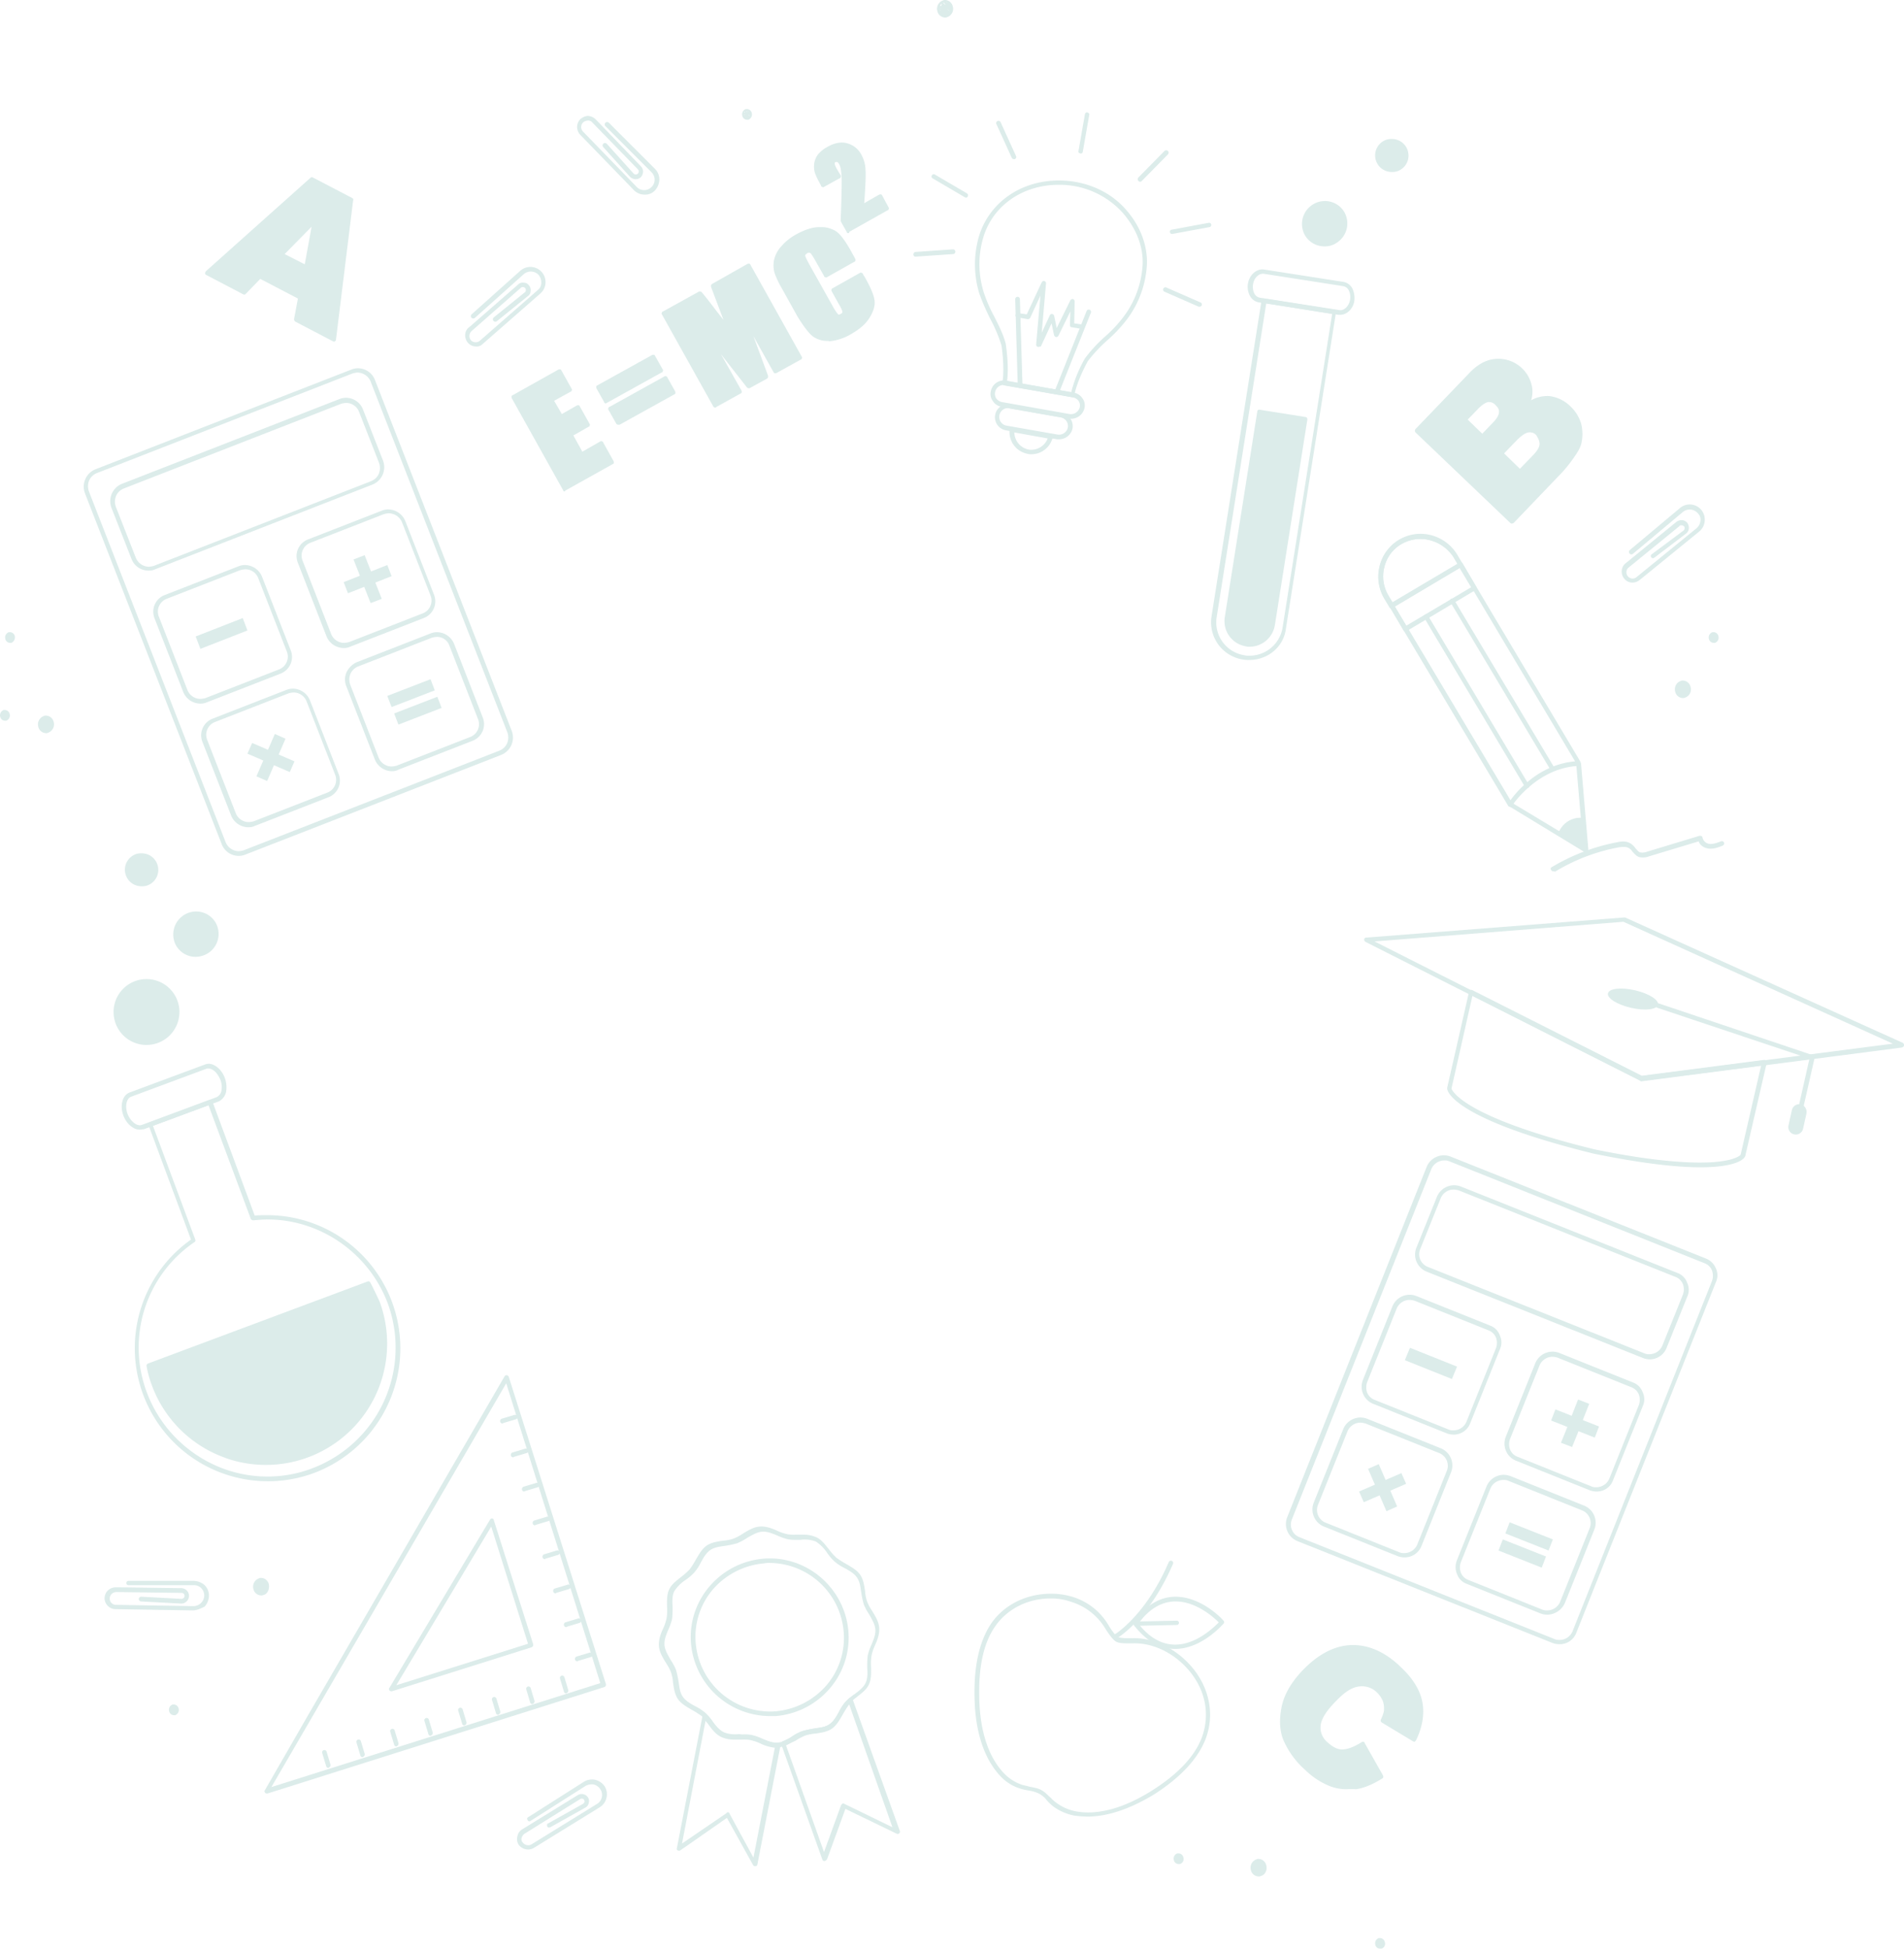 <svg xmlns="http://www.w3.org/2000/svg" viewBox="0 0 958.48 980.976"><defs><style>.a{opacity:0.52;}.b{fill:#bbdad7;}</style></defs><g class="a" transform="translate(-152.448 -16.2)"><g transform="translate(409.948 87.961)"><g transform="translate(0 42.571)"><path class="b" d="M298.868,164.034h-.215a.687.687,0,0,1-.646-.646L272.169,117.1c-.215-.646-.215-1.292.431-1.507l23.039-12.919c.646-.215,1.292-.215,1.507.431l5.168,9.259a.655.655,0,0,1,0,.861.688.688,0,0,1-.646.646l-8.182,4.522,3.876,6.675,7.536-4.306c.646-.215,1.292-.215,1.507.431l4.952,8.828a.655.655,0,0,1,0,.861.688.688,0,0,1-.646.646l-7.536,4.306,4.522,8.182,9.043-5.168a.655.655,0,0,1,.861,0,.688.688,0,0,1,.646.646l5.168,9.259c.215.646.215,1.292-.431,1.507l-23.9,13.35C299.083,164.034,298.868,164.034,298.868,164.034Z" transform="translate(-272.04 -30.969)"/><path class="b" d="M302.95,134.365a1.184,1.184,0,0,1-1.077-.646L298,126.829a.655.655,0,0,1,0-.861.687.687,0,0,1,.646-.646l27.56-15.287a.655.655,0,0,1,.861,0,.688.688,0,0,1,.646.646l3.876,6.89c.215.646.215,1.292-.431,1.507L303.6,134.365ZM296.706,123.6h-.215a.687.687,0,0,1-.646-.646l-3.876-6.89c-.215-.646-.215-1.292.431-1.507l27.56-15.287c.646-.215,1.292-.215,1.507.431l3.876,6.89a.655.655,0,0,1,0,.861.688.688,0,0,1-.646.646l-27.56,15.287A.753.753,0,0,1,296.706,123.6Z" transform="translate(-249.208 -34.89)"/><path class="b" d="M334.2,150.315a1.184,1.184,0,0,1-1.077-.646l-25.838-46.293a.655.655,0,0,1,0-.861.688.688,0,0,1,.646-.646l17.871-9.9a1.326,1.326,0,0,1,1.507.215q3.23,3.876,7.105,9.043l3.876,4.952L332.048,89.6a1.427,1.427,0,0,1,.431-1.507l17.871-10.12c.646-.215,1.292-.215,1.507.431l25.838,46.293a.655.655,0,0,1,0,.861.687.687,0,0,1-.646.646l-12.058,6.675c-.646.215-1.292.215-1.507-.431l-10.12-18.086,7.321,19.809a1.427,1.427,0,0,1-.431,1.507l-8.613,4.737a1.326,1.326,0,0,1-1.507-.215L337,123.4l10.335,18.3c.215.646.215,1.292-.431,1.507l-12.058,6.675C334.632,150.1,334.416,150.315,334.2,150.315Z" transform="translate(-231.582 -59.452)"/><path class="b" d="M360.65,126.574a12.213,12.213,0,0,1-7.967-2.584c-2.153-1.938-4.522-5.168-7.321-9.689l-7.536-13.565a50.811,50.811,0,0,1-3.876-7.967,13.718,13.718,0,0,1-.431-6.675,15.042,15.042,0,0,1,3.66-7.105,26.57,26.57,0,0,1,7.536-6.029c4.306-2.368,8.182-3.66,11.627-3.66h.646a13.656,13.656,0,0,1,8.182,2.368c2.153,1.723,4.306,4.737,6.89,9.259l2.368,4.306c.215.646.215,1.292-.431,1.507l-13.78,7.751a.655.655,0,0,1-.861,0,.688.688,0,0,1-.646-.646l-4.522-7.967c-1.722-3.014-2.369-3.66-2.584-3.66a1.582,1.582,0,0,0-1.292.215c-.646.431-1.077.861-1.077,1.077,0,.431.431,1.507,1.938,4.306l12.058,21.532a24.671,24.671,0,0,0,2.584,3.876c.215.215.431.215,1.292-.215s.861-.861.861-1.077-.215-1.292-2.153-4.522l-3.23-5.813c-.215-.646-.215-1.292.431-1.507l13.78-7.751a.655.655,0,0,1,.861,0,.687.687,0,0,1,.646.646l1.077,1.723c2.8,4.952,4.306,8.613,4.737,11.2.431,2.8-.431,5.6-2.369,8.828s-4.952,5.814-9.043,8.182a26.507,26.507,0,0,1-11.627,3.876C361.3,126.574,361.08,126.574,360.65,126.574Z" transform="translate(-201.403 -69.3)"/></g><g transform="translate(152.272)"><path class="b" d="M360.07,95.114h-.215a.687.687,0,0,1-.646-.646l-2.8-4.952c0-.215-.215-.431-.215-.646.431-12.273.646-20.024.431-22.608s-.431-4.522-1.077-5.6c-.431-.861-.861-1.292-1.077-1.292-.215-.215-.431,0-.861,0-.431.215-.431.431-.431.646s0,.861,1.077,2.8l1.938,3.23a.655.655,0,0,1,0,.861.687.687,0,0,1-.646.646L347.8,71.86a.655.655,0,0,1-.861,0,.687.687,0,0,1-.646-.646l-.646-1.292a32.653,32.653,0,0,1-2.368-4.952,11.145,11.145,0,0,1-.431-4.737,10.1,10.1,0,0,1,1.938-4.737,15.965,15.965,0,0,1,4.522-3.66c3.66-2.153,7.105-2.8,10.12-1.938a11.41,11.41,0,0,1,7.105,5.6,17.1,17.1,0,0,1,2.153,7.536c.215,2.584,0,8.182-.646,17.01l7.536-4.306c.646-.215,1.292-.215,1.507.431l3.23,6.029a.655.655,0,0,1,0,.861.688.688,0,0,1-.646.646L360.5,94.468C360.5,95.114,360.286,95.114,360.07,95.114Z" transform="translate(-342.761 -49.529)"/></g></g><g transform="translate(839.2 478.051)"><path class="b" d="M610.924,313.166c-.215,0-.431,0-.431-.215L472.046,242.973a1.3,1.3,0,0,1-.646-1.292.985.985,0,0,1,1.077-.861L602.1,230.7h.646l139.74,63.087a1.3,1.3,0,0,1,.646,1.292c0,.431-.431.861-1.077,1.077l-131.127,17.01ZM476.568,242.758l134.357,67.824L737.53,294.218,601.881,232.853Z" transform="translate(-471.4 -230.7)"/><ellipse class="b" cx="4.522" cy="12.919" rx="4.522" ry="12.919" transform="translate(121.694 42.577) rotate(-77.074)"/><path class="b" d="M618.267,336.927c-13.565,0-31.651-2.368-53.829-6.89l-4.306-1.077c-65.886-16.795-69.332-30.144-69.332-31.651v-.431l10.981-48.231c0-.431.215-.646.646-.861a.961.961,0,0,1,1.077,0l85.265,43.063,61.58-7.967a1.185,1.185,0,0,1,1.077.431.947.947,0,0,1,.215,1.077l-10.766,46.723c0,.215,0,.215-.215.431C640.444,332.405,637,336.927,618.267,336.927ZM492.953,297.309c.431,1.292,6.459,14,67.609,29.5l4.306,1.077c21.962,4.522,40.049,6.675,53.183,6.675,15.718,0,19.809-3.23,20.455-3.876l10.335-45-60.288,7.751a.791.791,0,0,1-.646-.215l-84.4-42.632Z" transform="translate(-449.029 -211.183)"/><path class="b" d="M611.989,306.61h-.215c-.646-.215-1.077-.861-.861-1.292l6.029-26.7L540.289,253a1.159,1.159,0,1,1,.861-2.153L618.664,276.9a1.339,1.339,0,0,1,.861,1.292l-6.244,27.56A1.771,1.771,0,0,1,611.989,306.61Z" transform="translate(-392.798 -207.565)"/><path class="b" d="M576.888,274.444a3.773,3.773,0,0,0-4.522,2.8l-1.722,7.751a3.76,3.76,0,1,0,7.321,1.723l1.723-7.751A4,4,0,0,0,576.888,274.444Z" transform="translate(-357.052 -180.352)"/></g><g transform="translate(846.321 284.913)"><path class="b" d="M481.151,178.234h-.215c-.215,0-.646-.215-.646-.431l-2.584-4.306a21.208,21.208,0,0,1-2.368-16.149,21.192,21.192,0,0,1,20.67-16.149,21.7,21.7,0,0,1,18.3,10.335l2.584,4.306a1.294,1.294,0,0,1,.215.861c0,.215-.215.646-.431.646l-34.666,20.67C481.582,178.019,481.367,178.234,481.151,178.234Zm14.857-34.881a19.213,19.213,0,0,0-9.689,2.584,18.176,18.176,0,0,0-8.613,11.627,18.788,18.788,0,0,0,2.153,14.426l1.938,3.23,32.728-19.378-1.938-3.23A20.1,20.1,0,0,0,496.008,143.353Z" transform="translate(-474.707 -140.769)"/><path class="b" d="M485.271,182.366h-.215c-.215,0-.646-.215-.646-.431l-6.89-11.842a.925.925,0,0,1,.431-1.507l34.666-20.67a1.294,1.294,0,0,1,.861-.215c.215,0,.646.215.646.431l6.89,11.842a1.294,1.294,0,0,1,.215.861c0,.215-.215.646-.431.646l-34.666,20.67A1.627,1.627,0,0,1,485.271,182.366Zm-5.383-12.488,5.814,9.689,32.728-19.378-5.814-9.689Z" transform="translate(-471.722 -133.274)"/><path class="b" d="M537.411,247.438a1.184,1.184,0,0,1-1.077-.646L485.52,161.527a1.108,1.108,0,0,1,1.938-1.077l50.814,85.265a.925.925,0,0,1-.431,1.507A.752.752,0,0,1,537.411,247.438Z" transform="translate(-462.496 -119.325)"/><path class="b" d="M543.08,242.877a1.184,1.184,0,0,1-1.077-.646l-50.384-84.4a1.108,1.108,0,0,1,1.938-1.077l50.384,84.4a.925.925,0,0,1-.431,1.507C543.511,242.877,543.3,242.877,543.08,242.877Z" transform="translate(-455.462 -123.592)"/><path class="b" d="M544.072,239.947a.791.791,0,0,1-.646-.215l-37.9-23.039c-.215-.215-.431-.431-.431-.646a1.294,1.294,0,0,1,.215-.861c.431-.861,13.134-20.024,35.1-20.886a1.365,1.365,0,0,1,1.292,1.077l3.66,43.063v.431a1.4,1.4,0,0,1-1.292,1.077ZM507.684,215.4l35.1,21.1-3.445-40.049C521.895,197.745,510.483,211.525,507.684,215.4Z" transform="translate(-439.659 -79.537)"/><path class="b" d="M529.188,207.433s-8.613-1.292-12.488,7.967l14,8.4Z" transform="translate(-426.283 -64.464)"/><path class="b" d="M541.655,278.586h0l-.861-.215c-.431,0-.646-.215-.861-.646L477.706,173.3a21.208,21.208,0,0,1-2.368-16.149A21.192,21.192,0,0,1,496.008,141a21.7,21.7,0,0,1,18.3,10.335l62.011,104.213a1.3,1.3,0,0,1,.215.861v.431a1.181,1.181,0,0,1-1.292.861.791.791,0,0,1-.646-.215c-17.871,1.077-29.283,15.287-32.082,18.948,0,.215.215.215.215.431,0,1.292-.431,1.723-1.077,1.723Zm-45.647-135a19.213,19.213,0,0,0-9.689,2.584,18.176,18.176,0,0,0-8.613,11.627,18.788,18.788,0,0,0,2.153,14.426l61.365,102.921c3.014-4.306,14.426-18.086,32.513-19.594l-61.15-102.705A20.1,20.1,0,0,0,496.008,143.584Z" transform="translate(-474.707 -141)"/><path class="b" d="M516.3,229.471a1.184,1.184,0,0,1-1.077-.646.925.925,0,0,1,.431-1.507,100.278,100.278,0,0,1,32.943-12.488c1.938-.431,4.306-.646,6.244.431a8.19,8.19,0,0,1,2.8,2.584c.861.861,1.507,1.938,2.584,2.153a6.631,6.631,0,0,0,3.445-.431l26.268-7.967a1.941,1.941,0,0,1,1.077.215,1.119,1.119,0,0,1,.431.861,4.172,4.172,0,0,0,3.445,3.014c1.938.215,4.091-.646,5.814-1.292a1.16,1.16,0,1,1,.861,2.153c-2.153.861-4.306,1.723-6.89,1.507-2.153-.215-4.522-1.507-5.168-3.66l-24.977,7.536a8.554,8.554,0,0,1-4.737.431c-1.722-.431-2.584-1.723-3.66-2.8a4.577,4.577,0,0,0-2.153-1.938c-1.292-.646-3.014-.431-4.737-.215a95.359,95.359,0,0,0-32.082,12.273A1.627,1.627,0,0,0,516.3,229.471Z" transform="translate(-428.248 -59.587)"/></g><g transform="translate(612.258 72.772)"><path class="b" d="M429.709,167.565h0l-34.666-6.029c-.215,0-.646-.215-.646-.431a1.294,1.294,0,0,1-.215-.861c1.292-7.751-.431-18.732-.431-18.732a72.887,72.887,0,0,0-5.6-13.35,116.781,116.781,0,0,1-5.6-12.919,50.59,50.59,0,0,1,.215-29.929c5.6-16.364,21.1-26.914,39.833-26.914,13.134,0,25.407,5.168,33.589,14.426,7.321,8.182,10.981,17.871,10.766,27.345a50.11,50.11,0,0,1-10.12,28.206,73.44,73.44,0,0,1-9.689,10.335,76.627,76.627,0,0,0-9.9,10.55s-5.383,9.474-6.89,17.441c0,.215-.215.646-.431.646C430.139,167.35,429.924,167.565,429.709,167.565Zm-33.159-8.182,32.3,5.6a67.1,67.1,0,0,1,6.89-17.01,71.2,71.2,0,0,1,10.12-10.981,67.288,67.288,0,0,0,9.259-9.9,47.816,47.816,0,0,0,9.689-26.914c.215-9.043-3.445-18.086-10.335-25.838A42.881,42.881,0,0,0,422.6,60.553c-17.656,0-32.513,9.9-37.68,25.407a47.362,47.362,0,0,0-.215,28.422,72.759,72.759,0,0,0,5.383,12.488c2.153,4.306,4.522,8.828,5.814,13.78C395.9,141.3,397.627,151.2,396.55,159.383Z" transform="translate(-349.396 -24.109)"/><path class="b" d="M424.668,124.42h-1.076l-34.02-6.029a6.393,6.393,0,0,1-4.306-2.8,5.921,5.921,0,0,1-1.077-4.952,6.633,6.633,0,0,1,7.751-5.383l34.02,6.029a6.393,6.393,0,0,1,4.306,2.8,5.921,5.921,0,0,1,1.077,4.952A6.875,6.875,0,0,1,424.668,124.42Zm-34.02-17.01a4.38,4.38,0,0,0-4.306,3.66,4.244,4.244,0,0,0,.646,3.23,4.786,4.786,0,0,0,2.8,1.723l34.02,6.029a4.59,4.59,0,0,0,5.168-3.445,4.244,4.244,0,0,0-.646-3.23,4.786,4.786,0,0,0-2.8-1.723l-34.02-6.029A1.628,1.628,0,0,0,390.648,107.41Z" transform="translate(-345.216 29.802)"/><path class="b" d="M417.454,128.413h-1.077l-25.838-4.522a6.673,6.673,0,0,1,2.368-13.134l25.838,4.522a6.633,6.633,0,0,1,5.383,7.751A6.92,6.92,0,0,1,417.454,128.413Zm-25.838-15.718a4.465,4.465,0,0,0-.861,8.828l25.838,4.522a4.59,4.59,0,0,0,5.168-3.445,4.415,4.415,0,0,0-3.445-5.168l-25.838-4.522A1.628,1.628,0,0,0,391.616,112.695Z" transform="translate(-344.032 36.144)"/><path class="b" d="M399.519,129.665h0a5.961,5.961,0,0,1-1.938-.215,11.173,11.173,0,0,1-9.043-12.273,1.632,1.632,0,0,1,.431-.861,1.3,1.3,0,0,1,.861-.215l19.378,3.445a1.632,1.632,0,0,1,.861.431,1.294,1.294,0,0,1,.215.861A11.04,11.04,0,0,1,399.519,129.665Zm-8.613-10.981a8.951,8.951,0,0,0,7.105,8.613,8.849,8.849,0,0,0,9.689-5.6Z" transform="translate(-340.092 42.428)"/><path class="b" d="M392.169,131.462a1.017,1.017,0,0,1-1.077-1.077L389.8,86.892a1.189,1.189,0,0,1,2.369-.215l1.292,43.494c-.215.646-.646,1.292-1.292,1.292Z" transform="translate(-338.555 7.257)"/><path class="b" d="M400.12,131.276h-.431a1.112,1.112,0,0,1-.646-1.507l16.149-40.479a1.16,1.16,0,0,1,2.153.861L401.2,130.63A1.184,1.184,0,0,1,400.12,131.276Z" transform="translate(-327.989 10.673)"/><path class="b" d="M401.342,115.089h-.215a1.181,1.181,0,0,1-.861-1.292l2.153-24.546-5.168,11.2a1.3,1.3,0,0,1-1.292.646l-5.168-.861c-.646-.215-1.077-.646-.861-1.292s.646-1.077,1.292-.861l4.306.646,7.536-16.149c.215-.431.861-.861,1.292-.646a1.181,1.181,0,0,1,.861,1.292l-2.153,24.761,4.091-8.828a1.184,1.184,0,0,1,1.076-.646,1.43,1.43,0,0,1,1.077.861l1.292,6.244,6.89-14a1.535,1.535,0,0,1,1.292-.646,1.431,1.431,0,0,1,.861,1.077l-.215,11.2,4.306.646c.646.215,1.077.646.861,1.292s-.646,1.077-1.292.861l-5.168-.861c-.646,0-.861-.646-.861-1.077l.215-6.89-6.029,12.273a1.184,1.184,0,0,1-1.077.646,1.431,1.431,0,0,1-1.077-.861l-1.292-6.029-5.383,11.627C402.2,114.874,401.772,115.089,401.342,115.089Z" transform="translate(-338.47 2.96)"/><path class="b" d="M405.706,63.2h0c-.861-.215-1.292-.646-1.077-1.292l3.23-18.517c.215-.646.646-1.077,1.292-.861s1.076.646.861,1.292l-3.23,18.517A.985.985,0,0,1,405.706,63.2Z" transform="translate(-321.518 -42.474)"/><path class="b" d="M394.271,63.706a1.184,1.184,0,0,1-1.077-.646l-7.751-17.01a1.16,1.16,0,1,1,2.153-.861l7.751,17.01a1.112,1.112,0,0,1-.646,1.507Z" transform="translate(-343.672 -40.181)"/><path class="b" d="M387.594,68.7a.791.791,0,0,1-.646-.215L370.8,59.007a1.108,1.108,0,0,1,1.077-1.938l16.149,9.474a1.135,1.135,0,0,1,.431,1.507C388.456,68.481,388.025,68.7,387.594,68.7Z" transform="translate(-361.11 -25.792)"/><path class="b" d="M367.077,78.16A1.017,1.017,0,0,1,366,77.084a1.206,1.206,0,0,1,1.077-1.292L385.809,74.5a1.189,1.189,0,1,1,.215,2.368L367.077,78.16Z" transform="translate(-366 -5.543)"/><path class="b" d="M419.634,67.176a1.632,1.632,0,0,1-.861-.431,1.3,1.3,0,0,1,0-1.723l13.134-13.35A1.218,1.218,0,0,1,433.63,53.4L420.5,66.745A1.118,1.118,0,0,1,419.634,67.176Z" transform="translate(-305.517 -32.239)"/><path class="b" d="M427.107,73.928a.985.985,0,0,1-1.077-.861.949.949,0,0,1,.861-1.292l18.517-3.445a1.1,1.1,0,1,1,.431,2.153l-18.732,3.445Z" transform="translate(-296.841 -12.723)"/><path class="b" d="M442.745,93.132h-.431L425.089,85.6a1.16,1.16,0,0,1,.861-2.153l17.225,7.536a1.112,1.112,0,0,1,.646,1.507A1.184,1.184,0,0,1,442.745,93.132Z" transform="translate(-298.699 4.677)"/></g><g transform="translate(484.118 784.633)"><path class="b" d="M365.727,484.218c-2.8,0-5.383-1.077-7.967-2.153a24.276,24.276,0,0,0-5.168-1.722,18.563,18.563,0,0,0-3.66-.215h-3.876a15.672,15.672,0,0,1-6.89-1.292c-2.8-1.292-4.522-3.876-6.459-6.244a34.962,34.962,0,0,0-3.66-4.091,45.412,45.412,0,0,0-4.737-3.014c-2.584-1.507-5.383-3.014-7.105-5.383s-2.153-5.6-2.584-8.4a19.88,19.88,0,0,0-1.077-5.383,25.715,25.715,0,0,0-2.584-4.737c-1.507-2.584-3.23-5.168-3.445-8.4-.215-3.014.861-6.029,2.153-8.828a24.271,24.271,0,0,0,1.723-5.168,23.917,23.917,0,0,0,.215-5.6c0-3.014-.215-6.029,1.076-8.828s3.876-4.522,6.244-6.459a34.956,34.956,0,0,0,4.091-3.66,45.372,45.372,0,0,0,3.014-4.737c1.507-2.584,3.014-5.383,5.383-7.105s5.6-2.153,8.4-2.584a19.878,19.878,0,0,0,5.383-1.077,25.719,25.719,0,0,0,4.737-2.584c2.584-1.507,5.168-3.23,8.4-3.445,3.014-.215,6.029.861,8.828,2.153a24.279,24.279,0,0,0,5.168,1.722,18.566,18.566,0,0,0,3.66.215h3.876a15.674,15.674,0,0,1,6.89,1.292c2.8,1.292,4.522,3.876,6.459,6.244a34.953,34.953,0,0,0,3.66,4.091,45.386,45.386,0,0,0,4.737,3.014c2.584,1.507,5.383,3.014,7.105,5.383s2.153,5.6,2.584,8.4a19.878,19.878,0,0,0,1.077,5.383,25.721,25.721,0,0,0,2.584,4.737c1.507,2.584,3.23,5.168,3.445,8.4.215,3.014-.861,6.029-2.153,8.828a24.275,24.275,0,0,0-1.723,5.168,23.918,23.918,0,0,0-.215,5.6c0,3.014.215,6.029-1.077,8.828s-3.876,4.522-6.244,6.459a34.96,34.96,0,0,0-4.091,3.66,45.377,45.377,0,0,0-3.014,4.737c-1.507,2.584-3.014,5.383-5.383,7.105s-5.6,2.153-8.4,2.584a19.878,19.878,0,0,0-5.383,1.077,25.725,25.725,0,0,0-4.737,2.584c-2.584,1.507-5.168,3.23-8.4,3.445Zm-16.795-6.459a22.214,22.214,0,0,1,4.091.215,28.822,28.822,0,0,1,5.6,1.938c2.584,1.077,5.168,2.153,7.751,1.938s4.952-1.723,7.321-3.014a30.457,30.457,0,0,1,5.168-2.8,49.613,49.613,0,0,1,6.029-1.292c2.8-.431,5.383-.646,7.536-2.153s3.445-3.876,4.737-6.244a24.451,24.451,0,0,1,3.23-4.952,25.388,25.388,0,0,1,4.522-3.876c2.368-1.722,4.522-3.445,5.6-5.6s1.077-4.952.861-7.751a56.411,56.411,0,0,1,.215-6.029,28.809,28.809,0,0,1,1.938-5.6c1.077-2.584,2.153-5.168,1.938-7.751s-1.723-4.952-3.014-7.321a30.448,30.448,0,0,1-2.8-5.168,49.6,49.6,0,0,1-1.292-6.029c-.431-2.8-.646-5.383-2.153-7.536s-3.876-3.445-6.244-4.737a24.445,24.445,0,0,1-4.952-3.23,25.386,25.386,0,0,1-3.876-4.522,19.768,19.768,0,0,0-5.6-5.6,15.748,15.748,0,0,0-7.751-.861h-1.938a22.216,22.216,0,0,1-4.091-.215,28.825,28.825,0,0,1-5.6-1.938c-2.584-1.077-5.168-2.153-7.751-1.938s-4.952,1.722-7.321,3.014a30.456,30.456,0,0,1-5.168,2.8,49.588,49.588,0,0,1-6.029,1.292c-2.8.431-5.383.646-7.536,2.153s-3.445,3.876-4.737,6.244a24.449,24.449,0,0,1-3.23,4.952,25.393,25.393,0,0,1-4.522,3.876,19.77,19.77,0,0,0-5.6,5.6c-1.076,2.153-1.076,4.952-.861,7.751a56.428,56.428,0,0,1-.215,6.029,28.815,28.815,0,0,1-1.938,5.6c-1.077,2.584-2.153,5.168-1.938,7.751s1.722,4.952,3.014,7.321a30.455,30.455,0,0,1,2.8,5.168,49.605,49.605,0,0,1,1.292,6.029c.431,2.8.646,5.383,2.153,7.536s3.876,3.445,6.244,4.737a24.439,24.439,0,0,1,4.952,3.23,25.392,25.392,0,0,1,3.876,4.522c1.722,2.369,3.445,4.306,5.6,5.383a15.747,15.747,0,0,0,7.751.861A5.959,5.959,0,0,0,348.932,477.758Z" transform="translate(-306.487 -373.087)"/><path class="b" d="M353.688,459.9a40.01,40.01,0,0,1-39.618-36.6,39.156,39.156,0,0,1,9.474-28.852,40.114,40.114,0,0,1,27.13-13.78c21.962-1.722,40.91,15.072,42.632,36.6a39.156,39.156,0,0,1-9.474,28.852A40.114,40.114,0,0,1,356.7,459.9Zm0-77.083a12.278,12.278,0,0,0-2.8.215,38.409,38.409,0,0,0-25.622,12.919,36.7,36.7,0,0,0-8.828,27.13,37.66,37.66,0,0,0,40.049,34.45,38.409,38.409,0,0,0,25.622-12.919,36.705,36.705,0,0,0,8.828-27.13A37.684,37.684,0,0,0,353.688,382.818Z" transform="translate(-297.893 -364.489)"/><path class="b" d="M350.148,493.6a1.184,1.184,0,0,1-1.077-.646l-13.134-23.685-23.469,16.364a1.372,1.372,0,0,1-1.292,0,.786.786,0,0,1-.431-1.077l12.919-66.748a.926.926,0,0,1,.861-.861.947.947,0,0,1,1.077.215,18.185,18.185,0,0,1,3.23,3.876,19.767,19.767,0,0,0,5.6,5.6,15.748,15.748,0,0,0,7.751.861h1.938a22.214,22.214,0,0,1,4.091.215,28.819,28.819,0,0,1,5.6,1.938c2.584,1.077,5.168,2.153,7.751,1.938a1.185,1.185,0,0,1,1.077.431.947.947,0,0,1,.215,1.077l-11.627,59.858c0,.215-.431.646-1.077.646Zm-13.78-27.13h.215a.687.687,0,0,1,.646.646l12.058,22.177,10.766-55.336a22.046,22.046,0,0,1-7.321-2.153,24.269,24.269,0,0,0-5.168-1.722,18.558,18.558,0,0,0-3.66-.215h-3.876a15.672,15.672,0,0,1-6.89-1.292c-2.8-1.292-4.737-3.876-6.459-6.244-.431-.646-1.077-1.292-1.507-1.938l-11.842,61.8L335.722,466.9C335.937,466.47,336.152,466.47,336.368,466.47Z" transform="translate(-301.674 -322.612)"/><path class="b" d="M356.847,495.283h0a1.1,1.1,0,0,1-1.077-.861L335.1,436.5v-.861l.646-.646a21.694,21.694,0,0,0,4.952-2.584,19.339,19.339,0,0,1,5.168-2.584,49.6,49.6,0,0,1,6.029-1.292c2.8-.431,5.383-.646,7.536-2.153s3.445-3.876,4.737-6.244a24.447,24.447,0,0,1,3.23-4.952l1.722-1.722a.947.947,0,0,1,1.077-.215c.431,0,.646.431.861.646L394.742,480a1.127,1.127,0,0,1-1.507,1.507L367.4,469.014l-9.259,25.407C357.708,494.852,357.277,495.283,356.847,495.283Zm-19.378-58.35,19.163,53.829,8.613-23.685c.215-.215.431-.646.646-.646a.655.655,0,0,1,.861,0l24.331,11.842-21.747-61.8-.215.215a45.382,45.382,0,0,0-3.014,4.737c-1.507,2.584-3.014,5.383-5.383,7.105s-5.6,2.153-8.4,2.584a19.875,19.875,0,0,0-5.383,1.077,25.72,25.72,0,0,0-4.737,2.584C340.483,435.425,338.976,436.286,337.468,436.932Z" transform="translate(-273.492 -326.879)"/></g><g transform="translate(285.592 708.438)"><path class="b" d="M215.394,548.278a1.118,1.118,0,0,1-.861-.431c-.215-.431-.431-.861,0-1.292l21.316-37.034,99.26-171.176a1.184,1.184,0,0,1,1.077-.646,1.431,1.431,0,0,1,1.077.861l48.877,154.6a1.314,1.314,0,0,1-.646,1.507L215.825,548.278ZM335.971,341.791,237.787,510.6l-20.024,34.45L383.34,492.727Zm-57.92,155.027a1.119,1.119,0,0,1-.861-.431c-.215-.431-.431-.861,0-1.292l50.6-84.619a1.184,1.184,0,0,1,1.077-.646.926.926,0,0,1,.861.861l19.809,62.441v.861l-.646.646-70.408,22.177Zm50.384-82.9-47.8,79.882,66.317-20.886Z" transform="translate(-214.285 -337.7)"/><g transform="translate(29.044 151.309)"><path class="b" d="M262.645,424.359a1.1,1.1,0,0,1-1.077-.861l-1.938-6.459a1.16,1.16,0,1,1,2.153-.861l1.938,6.459a1.314,1.314,0,0,1-.646,1.507A.667.667,0,0,1,262.645,424.359Z" transform="translate(-191.103 -399.325)"/><path class="b" d="M270.545,421.859a1.1,1.1,0,0,1-1.077-.861l-1.938-6.459a1.16,1.16,0,1,1,2.153-.861l1.938,6.459a1.313,1.313,0,0,1-.646,1.507C270.76,421.859,270.76,421.859,270.545,421.859Z" transform="translate(-181.993 -402.208)"/><path class="b" d="M278.545,419.359a1.1,1.1,0,0,1-1.077-.861l-1.938-6.46a1.16,1.16,0,0,1,2.153-.861l1.938,6.459a1.314,1.314,0,0,1-.646,1.507A.667.667,0,0,1,278.545,419.359Z" transform="translate(-172.768 -405.09)"/><path class="b" d="M286.445,416.859a1.1,1.1,0,0,1-1.077-.861l-1.938-6.459a1.16,1.16,0,1,1,2.153-.861l1.938,6.459a1.314,1.314,0,0,1-.646,1.507C286.66,416.859,286.66,416.859,286.445,416.859Z" transform="translate(-163.658 -407.973)"/><path class="b" d="M230.845,434.259a1.1,1.1,0,0,1-1.077-.861l-1.938-6.459a1.16,1.16,0,1,1,2.153-.861l1.938,6.459a1.314,1.314,0,0,1-.646,1.507C231.06,434.259,231.06,434.259,230.845,434.259Z" transform="translate(-227.773 -387.909)"/><path class="b" d="M238.845,431.759a1.1,1.1,0,0,1-1.077-.861l-1.938-6.459a1.16,1.16,0,0,1,2.153-.861l1.938,6.46a1.313,1.313,0,0,1-.646,1.507A.667.667,0,0,1,238.845,431.759Z" transform="translate(-218.548 -390.791)"/><path class="b" d="M246.745,429.259a1.1,1.1,0,0,1-1.077-.861l-1.938-6.46a1.16,1.16,0,0,1,2.153-.861l1.938,6.459a1.314,1.314,0,0,1-.646,1.507C246.96,429.259,246.96,429.259,246.745,429.259Z" transform="translate(-209.438 -393.674)"/><path class="b" d="M254.745,426.759a1.1,1.1,0,0,1-1.077-.861l-1.938-6.459a1.16,1.16,0,1,1,2.153-.861l1.938,6.459a1.313,1.313,0,0,1-.646,1.507A.667.667,0,0,1,254.745,426.759Z" transform="translate(-200.213 -396.557)"/></g><g transform="translate(118.615 19.967)"><path class="b" d="M280.407,383.037a1.1,1.1,0,0,1-1.077-.861,1.314,1.314,0,0,1,.646-1.507l6.459-1.938a1.16,1.16,0,0,1,.861,2.153l-6.459,1.938C280.623,383.037,280.623,383.037,280.407,383.037Z" transform="translate(-257.957 -310.418)"/><path class="b" d="M282.907,391.037a1.1,1.1,0,0,1-1.077-.861,1.314,1.314,0,0,1,.646-1.507l6.459-1.938a1.16,1.16,0,1,1,.861,2.153l-6.459,1.938C283.123,391.037,283.123,391.037,282.907,391.037Z" transform="translate(-255.074 -301.193)"/><path class="b" d="M285.407,398.937a1.1,1.1,0,0,1-1.077-.861,1.313,1.313,0,0,1,.646-1.507l6.459-1.938a1.16,1.16,0,0,1,.861,2.153l-6.459,1.938C285.623,398.937,285.623,398.937,285.407,398.937Z" transform="translate(-252.191 -292.083)"/><path class="b" d="M288.007,406.937a1.1,1.1,0,0,1-1.077-.861,1.314,1.314,0,0,1,.646-1.507l6.46-1.938a1.16,1.16,0,1,1,.861,2.153l-6.459,1.938A.667.667,0,0,1,288.007,406.937Z" transform="translate(-249.193 -282.858)"/><path class="b" d="M270.507,351.337a1.1,1.1,0,0,1-1.077-.861,1.314,1.314,0,0,1,.646-1.507l6.459-1.938a1.16,1.16,0,0,1,.861,2.153l-6.459,1.938C270.723,351.337,270.723,351.337,270.507,351.337Z" transform="translate(-269.373 -346.973)"/><path class="b" d="M273.007,359.237a1.1,1.1,0,0,1-1.077-.861,1.314,1.314,0,0,1,.646-1.507l6.459-1.938a1.16,1.16,0,1,1,.861,2.153l-6.459,1.938C273.223,359.237,273.223,359.237,273.007,359.237Z" transform="translate(-266.491 -337.863)"/><path class="b" d="M275.607,367.237a1.1,1.1,0,0,1-1.077-.861,1.314,1.314,0,0,1,.646-1.507l6.459-1.938a1.16,1.16,0,0,1,.861,2.153l-6.459,1.938A.667.667,0,0,1,275.607,367.237Z" transform="translate(-263.492 -328.638)"/><path class="b" d="M278.107,375.137a1.1,1.1,0,0,1-1.077-.861,1.314,1.314,0,0,1,.646-1.507l6.459-1.938a1.16,1.16,0,0,1,.861,2.153l-6.459,1.938A.667.667,0,0,1,278.107,375.137Z" transform="translate(-260.609 -319.528)"/></g></g><g transform="translate(762.153 151.81)"><path class="b" d="M490.748,102.044h-.861L449.838,95.8a6.28,6.28,0,0,1-4.522-3.23,9.525,9.525,0,0,1-1.077-6.029c.646-4.522,4.306-7.751,7.967-7.321l40.049,6.244a6.28,6.28,0,0,1,4.522,3.23,11.214,11.214,0,0,1,1.077,6.029C497.423,98.814,494.193,102.044,490.748,102.044Zm-38.972-20.67c-2.368,0-4.522,2.368-4.952,5.383a7.766,7.766,0,0,0,.646,4.522,3.92,3.92,0,0,0,2.8,2.153l40.049,6.244c2.368.431,4.952-2.153,5.383-5.383a7.766,7.766,0,0,0-.646-4.522,3.919,3.919,0,0,0-2.8-2.153l-40.049-6.244Z" transform="translate(-425.758 -79.182)"/><g transform="translate(0 14.624)"><path class="b" d="M454.744,267.971h0a14.211,14.211,0,0,1-3.014-.215A18.976,18.976,0,0,1,435.8,246.009L460.989,86.891a.949.949,0,0,1,1.292-.861l35.312,5.6c.215,0,.646.215.646.431a1.294,1.294,0,0,1,.215.861L473.261,252.038C472.185,261.3,464.218,267.971,454.744,267.971ZM463.357,88.4,438.38,246.44a16.749,16.749,0,0,0,14,19.163,10.481,10.481,0,0,0,2.584.215,16.873,16.873,0,0,0,16.579-14L496.515,93.781Z" transform="translate(-435.616 -85.974)"/><g transform="translate(6.702 55.982)"><path class="b" d="M451.37,231.315h0a5.96,5.96,0,0,1-1.938-.215,12.857,12.857,0,0,1-10.55-14.641l16.364-103.567a.949.949,0,0,1,1.292-.861l23.039,3.66c.215,0,.646.215.646.431a1.3,1.3,0,0,1,.215.861L464.074,220.549A12.924,12.924,0,0,1,451.37,231.315Z" transform="translate(-438.729 -111.974)"/></g></g></g><g transform="translate(213.722 551.689)"><path class="b" d="M250.8,465.246h0a66.98,66.98,0,0,1-38.541-121.653L190.939,286.1a1.112,1.112,0,0,1,.646-1.507l29.929-11.2h.861l.646.646,21.316,57.489c2.153-.215,4.306-.215,6.459-.215a67.034,67.034,0,0,1,23.254,129.835A66.16,66.16,0,0,1,250.8,465.246Zm-57.7-178.927,21.316,57.274a1.036,1.036,0,0,1-.431,1.292,64.141,64.141,0,0,0-23.9,75.791c9.474,25.192,33.8,42.2,60.5,42.2h0a62.682,62.682,0,0,0,22.608-4.091A64.926,64.926,0,0,0,311.3,375.675c-9.474-25.192-33.8-42.2-60.5-42.2-2.368,0-4.737.215-7.105.431a1.535,1.535,0,0,1-1.292-.646l-21.316-57.274Z" transform="translate(-177.387 -255.098)"/><path class="b" d="M189.937,298.059c-3.23,0-6.675-3.014-8.182-7.105-1.938-5.168-.431-10.335,3.23-11.627l37.68-14a6.287,6.287,0,0,1,1.938-.431c3.23,0,6.675,3.014,8.182,7.105a13.613,13.613,0,0,1,.646,7.105,7.041,7.041,0,0,1-3.66,4.737l-37.68,14C191.228,297.843,190.582,298.059,189.937,298.059Zm34.45-30.79a1.941,1.941,0,0,0-1.077.215l-37.68,14c-2.368.861-3.23,4.952-1.723,8.828,1.507,3.66,4.737,6.244,7.105,5.383l37.68-14a4.368,4.368,0,0,0,2.368-3.014,10.126,10.126,0,0,0-.431-5.6C229.124,269.422,226.755,267.268,224.387,267.268Z" transform="translate(-180.906 -264.9)"/><path class="b" d="M299.31,316.276a1.035,1.035,0,0,0-1.292-.431L187.346,357.186a1.184,1.184,0,0,0-.646,1.077,54.17,54.17,0,0,0,2.8,10.12,61.2,61.2,0,0,0,33.374,34.881h0c2.153.861,4.306,1.722,6.459,2.368h0a61.05,61.05,0,0,0,74.714-79.667C302.54,322.735,301.032,319.506,299.31,316.276Z" transform="translate(-174.224 -206.25)"/></g><g transform="translate(643.005 801.805)"><path class="b" d="M413.846,420.546a1.184,1.184,0,0,1-1.077-.646c-.215-.646-.215-1.292.431-1.507.215,0,15.933-9.474,27.56-36.6a1.16,1.16,0,0,1,2.153.861c-12.058,27.991-27.991,37.465-28.637,37.68A.753.753,0,0,1,413.846,420.546Z" transform="translate(-342.964 -381.063)"/><g transform="translate(79.979 18.167)"><path class="b" d="M438.472,415.769h0c-7.751,0-14.641-4.091-20.886-12.058a1.372,1.372,0,0,1,0-1.292c6.029-8.613,13.134-12.919,21.1-12.919,13.134,0,23.685,11.412,24.115,12.058a1.041,1.041,0,0,1,0,1.507C462.372,403.5,451.822,415.769,438.472,415.769Zm-18.517-12.7c5.383,6.89,11.627,10.55,18.517,10.55h0c10.55,0,19.378-8.613,21.962-11.2-2.584-2.584-11.412-10.55-21.747-10.55C431.8,391.868,425.338,395.529,419.955,403.065Z" transform="translate(-417.425 -389.5)"/><path class="b" d="M418.577,397.684a1.077,1.077,0,0,1,0-2.153l20.67-.431a1.077,1.077,0,0,1,0,2.153l-20.67.431Z" transform="translate(-417.339 -383.042)"/></g><path class="b" d="M437.166,500.979h0a56.874,56.874,0,0,1-6.244-.431,26.219,26.219,0,0,1-10.766-4.522,24.483,24.483,0,0,1-3.445-3.23,12.071,12.071,0,0,0-4.091-3.445,18.16,18.16,0,0,0-5.168-1.507,34.425,34.425,0,0,1-4.522-1.077,22.882,22.882,0,0,1-9.689-6.244c-10.12-10.766-12.7-27.13-12.919-39.187-.431-15.933,2.368-28.422,8.182-37.25,6.459-9.689,17.871-15.287,30.144-15.287a36.147,36.147,0,0,1,10.766,1.507,31.791,31.791,0,0,1,18.517,14.641c2.8,4.522,4.091,5.383,4.522,5.6s1.722.646,4.952.646h2.153c16.579-.646,33.8,12.919,38.111,29.5a34.313,34.313,0,0,1-1.077,21.316q-5.814,14.857-25.838,27.776C458.7,497.1,447.286,500.979,437.166,500.979ZM418.649,391.169c-11.627,0-22.177,5.383-28.206,14.426-5.6,8.182-8.182,20.24-7.751,35.742.215,11.627,2.584,27.345,12.273,37.68a22.6,22.6,0,0,0,8.828,5.814c1.292.431,2.584.646,4.091,1.077,1.938.431,4.091.646,6.029,1.723,1.722.861,3.23,2.584,4.737,3.876a18.727,18.727,0,0,0,3.23,2.8,23.984,23.984,0,0,0,9.689,4.091c10.981,1.938,24.115-1.722,38.111-10.55,12.919-8.182,21.316-17.01,24.977-26.484a32.606,32.606,0,0,0,1.077-19.809c-4.091-15.718-20.24-28.422-35.958-27.776h-2.153c-3.014,0-4.952-.215-6.029-.861-1.292-.646-3.014-2.8-5.383-6.46a30.389,30.389,0,0,0-17.225-13.565A29.743,29.743,0,0,0,418.649,391.169Z" transform="translate(-380.28 -372.14)"/></g><g transform="translate(194.571 201.586)"><path class="b" d="M250.146,347.759h0a9.173,9.173,0,0,1-8.613-5.813l-68.9-176.774a9.422,9.422,0,0,1,5.383-12.058l128.759-50.168A8.64,8.64,0,0,1,310,102.3a9.173,9.173,0,0,1,8.613,5.814l68.9,176.774a9.422,9.422,0,0,1-5.383,12.058L253.376,347.113A8.64,8.64,0,0,1,250.146,347.759ZM310,104.453a10.807,10.807,0,0,0-2.584.431L178.662,155.052a7.15,7.15,0,0,0-3.876,3.66,7.736,7.736,0,0,0-.215,5.383l68.9,176.774a7.257,7.257,0,0,0,6.46,4.522h0a10.808,10.808,0,0,0,2.584-.431l128.758-50.168a7.15,7.15,0,0,0,3.876-3.66,7.736,7.736,0,0,0,.215-5.383l-68.9-176.774A7.257,7.257,0,0,0,310,104.453Z" transform="translate(-172.011 -102.3)"/><path class="b" d="M197.565,196.187h0a9.173,9.173,0,0,1-8.613-5.814l-10.12-25.838a9.423,9.423,0,0,1,5.383-12.058L293.6,109.846a8.64,8.64,0,0,1,3.23-.646,9.173,9.173,0,0,1,8.613,5.814l10.12,25.838a9.422,9.422,0,0,1-5.383,12.058l-109.38,42.632A7.19,7.19,0,0,1,197.565,196.187Zm99.476-84.4a10.806,10.806,0,0,0-2.584.431l-109.38,42.632a7.15,7.15,0,0,0-3.876,3.66,7.736,7.736,0,0,0-.215,5.383l10.12,25.838a7.257,7.257,0,0,0,6.459,4.522h0a10.808,10.808,0,0,0,2.584-.431l109.38-42.632a7.15,7.15,0,0,0,3.876-3.66,7.736,7.736,0,0,0,.215-5.383L303.5,116.305A6.93,6.93,0,0,0,297.041,111.784Z" transform="translate(-164.862 -94.343)"/><g transform="translate(130.887 94.093)"><path class="b" d="M232.8,159.565l8.182-3.23-3.23-8.182,5.6-2.153,3.23,8.182,8.182-3.23,2.153,5.6-8.182,3.23,3.23,8.182-5.6,2.153-3.23-8.182-8.182,3.23Z" transform="translate(-232.8 -146)"/></g><g transform="translate(82.441 184.095)"><path class="b" d="M212.668,192.322l7.967,3.445,3.445-7.967,5.383,2.368-3.445,7.967,7.967,3.445-2.368,5.383-7.967-3.445-3.445,7.967-5.383-2.368,3.445-7.967L210.3,197.7Z" transform="translate(-210.3 -187.8)"/></g><g transform="translate(56.388 125.744)"><path class="b" d="M221.885,160.7l2.368,6.244L200.568,176.2l-2.368-6.244Z" transform="translate(-198.2 -160.7)"/></g><path class="b" d="M212,218.062h0a9.393,9.393,0,0,1-8.613-5.813l-14.426-37.034a8.972,8.972,0,0,1,5.168-11.842l37.034-14.426a8.639,8.639,0,0,1,3.23-.646,9.393,9.393,0,0,1,8.613,5.814l14.426,37.034a8.972,8.972,0,0,1-5.168,11.842l-37.034,14.426A7.866,7.866,0,0,1,212,218.062Zm22.608-67.609a10.81,10.81,0,0,0-2.584.431L194.992,165.31a6.91,6.91,0,0,0-3.876,9.043l14.426,37.034A7.052,7.052,0,0,0,212,215.694h0a10.81,10.81,0,0,0,2.584-.431l37.034-14.426a6.91,6.91,0,0,0,3.876-9.043l-14.426-37.034A6.833,6.833,0,0,0,234.61,150.453Z" transform="translate(-153.245 -49.255)"/><path class="b" d="M245.5,205.062h0a9.393,9.393,0,0,1-8.613-5.814l-14.426-37.034a8.972,8.972,0,0,1,5.168-11.842l37.034-14.426a8.64,8.64,0,0,1,3.23-.646,9.393,9.393,0,0,1,8.613,5.814l14.426,37.034a8.972,8.972,0,0,1-5.168,11.842l-37.034,14.426A7.19,7.19,0,0,1,245.5,205.062Zm22.823-67.824a10.808,10.808,0,0,0-2.584.431l-37.034,14.426a6.91,6.91,0,0,0-3.876,9.043l14.426,37.034a7.052,7.052,0,0,0,6.459,4.306h0a10.808,10.808,0,0,0,2.584-.431l37.034-14.426a6.91,6.91,0,0,0,3.876-9.043l-14.426-37.034A7.413,7.413,0,0,0,268.325,137.238Z" transform="translate(-114.615 -64.246)"/><path class="b" d="M223.2,246.962h0a9.393,9.393,0,0,1-8.613-5.813l-14.426-37.034a8.972,8.972,0,0,1,5.168-11.842l37.034-14.426a8.64,8.64,0,0,1,3.23-.646,9.393,9.393,0,0,1,8.613,5.814l14.426,37.034a8.972,8.972,0,0,1-5.168,11.842l-37.034,14.426A7.19,7.19,0,0,1,223.2,246.962Zm22.823-67.824a10.81,10.81,0,0,0-2.584.431l-37.034,14.426a6.91,6.91,0,0,0-3.876,9.043l14.426,37.034a7.052,7.052,0,0,0,6.459,4.306h0a10.808,10.808,0,0,0,2.584-.431l37.034-14.426a6.91,6.91,0,0,0,3.876-9.043l-14.426-37.034A7.052,7.052,0,0,0,246.025,179.138Z" transform="translate(-140.33 -15.929)"/><path class="b" d="M256.771,233.977h0a9.393,9.393,0,0,1-8.613-5.814L233.733,191.13a9.059,9.059,0,0,1,.215-7.105,10.528,10.528,0,0,1,5.168-4.952l37.034-14.426a8.639,8.639,0,0,1,3.23-.646,9.393,9.393,0,0,1,8.613,5.813l14.426,37.034a8.972,8.972,0,0,1-5.168,11.842l-37.034,14.426A7.383,7.383,0,0,1,256.771,233.977Zm22.608-67.609a10.808,10.808,0,0,0-2.584.431l-37.034,14.426a7.151,7.151,0,0,0-3.876,3.66,7.736,7.736,0,0,0-.215,5.383L250.1,227.3a7.052,7.052,0,0,0,6.459,4.306h0a10.808,10.808,0,0,0,2.584-.431l37.034-14.426a6.91,6.91,0,0,0,3.876-9.043l-14.426-37.034A6.547,6.547,0,0,0,279.38,166.368Z" transform="translate(-101.554 -31.15)"/><g transform="translate(152.849 156.534)"><path class="b" d="M243,183.4l21.747-8.4,2.153,5.6L245.153,189Zm3.445,8.828,21.747-8.4,2.153,5.6-21.747,8.4Z" transform="translate(-243 -175)"/></g></g><g transform="translate(799.766 597.767)"><path class="b" d="M590.7,532.405h0a9.754,9.754,0,0,1-3.445-.646L458.931,480.514a9.283,9.283,0,0,1-5.168-12.058l70.193-176.343a9.393,9.393,0,0,1,8.613-5.814,9.753,9.753,0,0,1,3.445.646l128.328,51.245a8.986,8.986,0,0,1,5.168,4.952,8.22,8.22,0,0,1,0,7.105L599.316,526.592A8.874,8.874,0,0,1,590.7,532.405Zm-57.92-243.522a7.052,7.052,0,0,0-6.459,4.306L456.132,469.533a6.814,6.814,0,0,0,3.876,9.043l128.328,51.245a5.46,5.46,0,0,0,2.584.431h0a7.052,7.052,0,0,0,6.459-4.306L667.571,349.6a7.719,7.719,0,0,0,0-5.383,6.51,6.51,0,0,0-3.876-3.66L535.367,289.314A5.46,5.46,0,0,0,532.784,288.884Z" transform="translate(-453.085 -286.3)"/><path class="b" d="M601.525,380.933h0a9.752,9.752,0,0,1-3.445-.646l-108.95-43.494a9.283,9.283,0,0,1-5.168-12.058L494.3,299.114a9.393,9.393,0,0,1,8.613-5.814,9.753,9.753,0,0,1,3.445.646l108.95,43.494a8.07,8.07,0,0,1,4.952,4.952,8.22,8.22,0,0,1,0,7.105L609.923,375.12A9.1,9.1,0,0,1,601.525,380.933Zm-98.83-85.48a7.052,7.052,0,0,0-6.459,4.306L485.9,325.382a6.814,6.814,0,0,0,3.876,9.043l108.949,43.494a5.463,5.463,0,0,0,2.584.431h0a7.052,7.052,0,0,0,6.459-4.306L618.1,348.421a7.718,7.718,0,0,0,0-5.383,6.51,6.51,0,0,0-3.876-3.66l-108.95-43.494A10.805,10.805,0,0,0,502.7,295.453Z" transform="translate(-418.26 -278.228)"/><g transform="translate(133.527 122.945)"><path class="b" d="M517.253,348.352l8.182,3.23,3.23-8.182,5.6,2.153-3.23,8.182,8.182,3.23-2.153,5.6-8.182-3.23-3.23,7.967-5.6-2.153,3.23-7.967-8.182-3.23Z" transform="translate(-515.1 -343.4)"/></g><g transform="translate(36.851 155.458)"><path class="b" d="M480.1,358.5l3.445,7.967,7.967-3.445,2.368,5.383-7.967,3.445,3.445,7.967-5.383,2.368-3.445-7.967-7.967,3.445L470.2,372.28l7.967-3.445-3.445-7.967Z" transform="translate(-470.2 -358.5)"/></g><g transform="translate(59.89 96.892)"><path class="b" d="M507.168,340.774l-2.584,6.244L480.9,337.544l2.584-6.244Z" transform="translate(-480.9 -331.3)"/></g><path class="b" d="M517.11,389.308h0a9.753,9.753,0,0,1-3.445-.646l-37.034-14.857a9.283,9.283,0,0,1-5.168-12.058l14.857-37.034a9.393,9.393,0,0,1,8.613-5.814,9.753,9.753,0,0,1,3.445.646L535.412,334.4a8.07,8.07,0,0,1,4.952,4.952,8.219,8.219,0,0,1,0,7.105l-14.857,37.034A8.886,8.886,0,0,1,517.11,389.308Zm-22.177-67.824a7.052,7.052,0,0,0-6.459,4.306l-14.857,37.034a7.718,7.718,0,0,0,0,5.383,6.51,6.51,0,0,0,3.876,3.66l37.034,14.857a5.461,5.461,0,0,0,2.584.431,7.052,7.052,0,0,0,6.459-4.306l14.857-37.034a7.718,7.718,0,0,0,0-5.383,6.51,6.51,0,0,0-3.876-3.66l-37.034-14.857A10.8,10.8,0,0,0,494.933,321.484Z" transform="translate(-432.674 -248.707)"/><path class="b" d="M550.51,402.608h0a9.753,9.753,0,0,1-3.445-.646l-37.034-14.857a9.283,9.283,0,0,1-5.168-12.058l14.857-37.034a9.393,9.393,0,0,1,8.613-5.814,9.756,9.756,0,0,1,3.445.646L568.812,347.7a8.07,8.07,0,0,1,4.952,4.952,8.215,8.215,0,0,1,0,7.105l-14.857,37.034A8.6,8.6,0,0,1,550.51,402.608Zm-22.177-67.824a7.052,7.052,0,0,0-6.459,4.306l-14.857,37.034a7.718,7.718,0,0,0,0,5.383,6.51,6.51,0,0,0,3.876,3.66l37.034,14.857a5.461,5.461,0,0,0,2.584.431,7.052,7.052,0,0,0,6.459-4.306l14.857-37.034a7.718,7.718,0,0,0,0-5.383,6.51,6.51,0,0,0-3.876-3.66l-37.034-14.857A10.812,10.812,0,0,0,528.333,334.784Z" transform="translate(-394.159 -233.37)"/><path class="b" d="M505.61,418.008h0a9.753,9.753,0,0,1-3.445-.646l-37.034-14.857a9.283,9.283,0,0,1-5.168-12.058l14.857-37.034a9.393,9.393,0,0,1,8.613-5.814,9.753,9.753,0,0,1,3.445.646L523.912,363.1a9.283,9.283,0,0,1,5.168,12.058l-14.857,37.034A9.074,9.074,0,0,1,505.61,418.008Zm-22.177-67.824a7.052,7.052,0,0,0-6.459,4.306l-14.857,37.034a6.885,6.885,0,0,0,3.876,9.043l37.034,14.857a5.461,5.461,0,0,0,2.584.431,7.052,7.052,0,0,0,6.46-4.306l14.857-37.034a6.885,6.885,0,0,0-3.876-9.043l-37.034-14.857A10.807,10.807,0,0,0,483.433,350.184Z" transform="translate(-445.936 -215.612)"/><path class="b" d="M538.922,431.408h0a9.752,9.752,0,0,1-3.445-.646l-37.034-14.857a8.07,8.07,0,0,1-4.952-4.952,9.048,9.048,0,0,1,0-7.105l14.857-37.034A9.393,9.393,0,0,1,516.96,361a9.752,9.752,0,0,1,3.445.646L557.439,376.5a9.283,9.283,0,0,1,5.168,12.058L547.75,425.595A9.931,9.931,0,0,1,538.922,431.408Zm-22.177-67.824a7.052,7.052,0,0,0-6.459,4.306l-14.857,37.034a7.719,7.719,0,0,0,0,5.383,6.51,6.51,0,0,0,3.876,3.66l37.034,14.857a5.461,5.461,0,0,0,2.584.431,7.052,7.052,0,0,0,6.46-4.306l14.857-37.034a6.885,6.885,0,0,0-3.876-9.043l-37.034-14.857A5.461,5.461,0,0,0,516.744,363.584Z" transform="translate(-407.332 -200.16)"/><g transform="translate(107.044 184.74)"><path class="b" d="M508.4,372.1l21.747,8.613-2.153,5.6L506.245,377.7Zm-3.445,8.613,21.747,8.613-2.153,5.6L502.8,386.311Z" transform="translate(-502.8 -372.1)"/></g></g><path class="b" d="M274.468,68.111,254.659,57.776a1.014,1.014,0,0,0-1.292.215L200.831,104.93a1.644,1.644,0,0,0-.431,1.077c0,.431.215.646.646.861l18.517,9.689c.431.215,1.077.215,1.292-.215l7.321-7.536,18.948,9.9-1.938,10.335a1.535,1.535,0,0,0,.646,1.292l18.948,9.9a.752.752,0,0,1,.431.215s.431,0,.431-.215c.431-.215.646-.431.646-.861L274.9,69.4A.958.958,0,0,0,274.468,68.111Zm-23.9,33.374-10.12-5.168,13.565-13.78Z" transform="translate(55.296 47.78)"/><path class="b" d="M566.9,132.623a19.4,19.4,0,0,0-5.383-8.613,18.131,18.131,0,0,0-10.551-5.168A16.684,16.684,0,0,0,541.708,121a13.481,13.481,0,0,0,.646-5.813,17.165,17.165,0,0,0-18.087-15.072q-7.428.323-14.211,7.751l-26.484,27.56a1.31,1.31,0,0,0,0,1.723l47.8,45.647c.215.215.431.215.861.215a1.633,1.633,0,0,0,.861-.431l24.331-25.407a69.337,69.337,0,0,0,5.814-7.321c2.153-3.014,3.445-5.383,3.876-7.536A21.06,21.06,0,0,0,566.9,132.623Zm-57.059-1.938,5.383-5.6c1.938-1.938,3.66-3.014,4.952-3.23a4.32,4.32,0,0,1,3.66,1.507c1.292,1.292,1.938,2.368,1.722,3.66,0,1.292-1.077,3.23-3.014,5.168l-5.383,5.6Zm36.173,12.273c0,1.507-1.292,3.66-3.445,5.813l-6.459,6.675-7.967-7.751,6.459-6.675q3.553-3.553,5.813-3.876a4.341,4.341,0,0,1,3.876,1.292C545.368,140.159,546.015,141.451,546.015,142.959Z" transform="translate(381.465 96.739)"/><g transform="translate(796.83 844.302)"><g transform="translate(0)"><path class="b" d="M485.479,473.361a23.423,23.423,0,0,1-8.613-1.507,38.1,38.1,0,0,1-12.7-8.4A42.3,42.3,0,0,1,453.4,448.6c-1.938-4.737-2.153-10.55-.861-16.794s4.952-12.488,10.766-18.517c7.751-7.967,15.933-12.273,24.546-12.488h.646c8.182,0,16.364,3.66,23.9,10.981,6.244,5.814,9.9,11.842,10.981,17.871s0,12.488-3.23,19.163l-.646.646a1.294,1.294,0,0,1-.861-.215l-15.718-9.474a1.235,1.235,0,0,1-.431-1.507A19.956,19.956,0,0,0,504,434.174a12.555,12.555,0,0,0-.431-4.952,13.462,13.462,0,0,0-2.8-4.306,10.732,10.732,0,0,0-10.55-3.014q-4.522.969-10.335,7.105c-4.952,4.952-7.536,9.259-7.751,12.488a9.575,9.575,0,0,0,3.66,8.4c2.584,2.368,5.168,3.66,7.751,3.445,2.8-.215,5.814-1.507,9.259-3.66a1.294,1.294,0,0,1,.861-.215.688.688,0,0,1,.646.646l9.258,16.364c.215.431.215,1.292-.431,1.507-4.522,2.8-8.828,4.737-13.134,5.383A31.327,31.327,0,0,0,485.479,473.361Z" transform="translate(-451.722 -400.8)"/></g></g><g transform="translate(209.619 509.057)"><path class="b" d="M195.579,278.259a16.579,16.579,0,1,1,16.579-16.579A16.586,16.586,0,0,1,195.579,278.259Z" transform="translate(-179 -245.1)"/></g><g transform="translate(239.642 475.037)"><path class="b" d="M204.261,252.123a11.306,11.306,0,0,1-9.689-5.383,11.556,11.556,0,0,1,9.9-17.441,11.306,11.306,0,0,1,9.689,5.383A11.5,11.5,0,0,1,210.29,250.4,12.179,12.179,0,0,1,204.261,252.123Z" transform="translate(-192.944 -229.3)"/></g><g transform="translate(807.859 117.398)"><path class="b" d="M468.161,86.023a11.306,11.306,0,0,1-9.689-5.383,11.556,11.556,0,0,1,9.9-17.441,11.306,11.306,0,0,1,9.689,5.383A11.537,11.537,0,0,1,474.19,84.3,10.311,10.311,0,0,1,468.161,86.023Z" transform="translate(-456.844 -63.2)"/></g><path class="b" d="M198.127,221.729a8.269,8.269,0,0,0-7.967-6.029,8.832,8.832,0,0,0-2.368.215,8.329,8.329,0,0,0,2.153,16.364,8.833,8.833,0,0,0,2.368-.215A8.3,8.3,0,0,0,198.127,221.729Z" transform="translate(33.669 230.054)"/><path class="b" d="M490.427,54.729A8.269,8.269,0,0,0,482.46,48.7a8.832,8.832,0,0,0-2.368.215,8.329,8.329,0,0,0,2.153,16.364,8.832,8.832,0,0,0,2.368-.215A8.3,8.3,0,0,0,490.427,54.729Z" transform="translate(370.736 37.477)"/><path class="b" d="M551.941,178.53a4.094,4.094,0,0,0-3.876-3.23,1.941,1.941,0,0,0-1.077.215,4.456,4.456,0,0,0-2.8,5.383,4.094,4.094,0,0,0,3.876,3.23,1.941,1.941,0,0,0,1.077-.215A4.355,4.355,0,0,0,551.941,178.53Z" transform="translate(451.545 183.467)"/><path class="b" d="M219.541,388.33a4.094,4.094,0,0,0-3.876-3.23,1.941,1.941,0,0,0-1.077.215,4.456,4.456,0,0,0-2.8,5.383,4.094,4.094,0,0,0,3.876,3.23,1.941,1.941,0,0,0,1.077-.215C218.895,393.282,219.971,390.7,219.541,388.33Z" transform="translate(68.237 425.398)"/><path class="b" d="M452.741,454.03a4.094,4.094,0,0,0-3.876-3.23,1.941,1.941,0,0,0-1.077.215,4.456,4.456,0,0,0-2.8,5.383,4.094,4.094,0,0,0,3.876,3.23,1.94,1.94,0,0,0,1.077-.215C452.095,458.982,453.387,456.4,452.741,454.03Z" transform="translate(337.152 501.16)"/><path class="b" d="M379.441,19.43a4.094,4.094,0,0,0-3.876-3.23,1.941,1.941,0,0,0-1.077.215,4.456,4.456,0,0,0-2.8,5.383,4.094,4.094,0,0,0,3.876,3.23,1.941,1.941,0,0,0,1.077-.215A4.355,4.355,0,0,0,379.441,19.43Zm-5.6-1.292h0v.431a.752.752,0,0,0-.215.431c0,.215,0,.215.215.431a.791.791,0,0,0-.646-.215A1.184,1.184,0,0,1,373.842,18.138Zm1.077-.646h0c.215.431.646.646,1.077,1.077a.791.791,0,0,0-.646-.215l-.646-.646C374.7,17.492,374.7,17.492,374.919,17.492Zm2.368.431c-.215-.215-.646-.431-.861-.646h.215Q376.964,17.923,377.288,17.923Zm-2.8,3.23c-.431-.431-1.077-.646-1.292-1.077A8.2,8.2,0,0,0,374.488,21.152Zm-1.507.215h0c.215,0,.215.215.431.215-.215,0-.431,0-.431-.215Zm3.66-.646c.646.431,1.077,1.077,1.723,1.507h0A10.788,10.788,0,0,1,376.642,20.722Z" transform="translate(252.626)"/><path class="b" d="M169.241,186.73a4.094,4.094,0,0,0-3.876-3.23,1.941,1.941,0,0,0-1.077.215,4.456,4.456,0,0,0-2.8,5.383,4.094,4.094,0,0,0,3.876,3.23,1.941,1.941,0,0,0,1.077-.215A4.456,4.456,0,0,0,169.241,186.73Z" transform="translate(10.234 192.922)"/><path class="b" d="M556.8,165.938A2.523,2.523,0,0,0,554.428,164h-.646a2.822,2.822,0,0,0-1.723,3.445,2.523,2.523,0,0,0,2.368,1.938h.646A2.822,2.822,0,0,0,556.8,165.938Z" transform="translate(460.685 170.436)"/><path class="b" d="M196.8,416.638a2.523,2.523,0,0,0-2.368-1.938h-.646a2.822,2.822,0,0,0-1.723,3.445,2.523,2.523,0,0,0,2.368,1.938h.646A2.822,2.822,0,0,0,196.8,416.638Z" transform="translate(45.55 459.531)"/><path class="b" d="M431.7,451.438a2.523,2.523,0,0,0-2.368-1.938h-.646a2.822,2.822,0,0,0-1.722,3.445,2.523,2.523,0,0,0,2.368,1.938h.646A2.648,2.648,0,0,0,431.7,451.438Z" transform="translate(316.425 499.661)"/><path class="b" d="M478.8,471.238a2.523,2.523,0,0,0-2.368-1.938h-.646a2.822,2.822,0,0,0-1.722,3.445,2.523,2.523,0,0,0,2.368,1.938h.646A2.648,2.648,0,0,0,478.8,471.238Z" transform="translate(370.739 522.493)"/><path class="b" d="M330.8,43.638a2.523,2.523,0,0,0-2.368-1.938h-.646a2.822,2.822,0,0,0-1.723,3.445,2.523,2.523,0,0,0,2.368,1.938h.646A2.822,2.822,0,0,0,330.8,43.638Zm-3.445-.646h0v.431a.211.211,0,0,0,.215.215c-.215,0-.215-.215-.431-.215S327.137,43.207,327.352,42.992Zm.646-.431h0l.646.646c-.215,0-.215-.215-.431-.215a.752.752,0,0,1-.215-.431Zm1.507.431c-.215-.215-.431-.215-.431-.431h.215C329.074,42.777,329.29,42.777,329.505,42.992Zm-1.723,1.938c-.215-.215-.646-.431-.861-.646C327.137,44.284,327.352,44.5,327.782,44.93Zm-1.077,0h0a.211.211,0,0,1,.215.215l-.215-.215Zm2.368-.431c.431.215.646.646,1.077.861h0A2.15,2.15,0,0,1,329.074,44.5Z" transform="translate(200.072 29.405)"/><path class="b" d="M157.3,184.138a2.523,2.523,0,0,0-2.368-1.938h-.646a2.822,2.822,0,0,0-1.723,3.445,2.523,2.523,0,0,0,2.368,1.938h.646A2.822,2.822,0,0,0,157.3,184.138Z" transform="translate(0 191.423)"/><path class="b" d="M158.5,165.938A2.523,2.523,0,0,0,156.128,164h-.646a2.822,2.822,0,0,0-1.723,3.445,2.523,2.523,0,0,0,2.368,1.938h.646A3.039,3.039,0,0,0,158.5,165.938Z" transform="translate(1.384 170.436)"/><path class="b" d="M266.8,118.655a5.527,5.527,0,0,1-3.876-1.507,5.882,5.882,0,0,1-1.722-4.091,5.042,5.042,0,0,1,1.722-3.876L264,108.32l23.9-20.886a3.184,3.184,0,0,1,2.8-.861,3.069,3.069,0,0,1,2.584,1.292,3.391,3.391,0,0,1,.861,2.8,3.069,3.069,0,0,1-1.292,2.584l-15.718,12.7a1.227,1.227,0,0,1-1.507-1.938l15.718-12.7a1.523,1.523,0,0,0-2.153-2.153L264.43,110.9a3.458,3.458,0,0,0-1.077,2.368,3.238,3.238,0,0,0,.861,2.368,3.272,3.272,0,0,0,4.306.215L297.8,90.233a4.6,4.6,0,0,0,1.722-3.66,6.011,6.011,0,0,0-1.292-3.876,5.4,5.4,0,0,0-7.536-.431l-24.546,21.962a1.218,1.218,0,0,1-1.722-1.723l24.546-21.962A7.626,7.626,0,0,1,299.1,91.956l-29.283,25.623A3.9,3.9,0,0,1,266.8,118.655Z" transform="translate(125.408 71.951)"/><path class="b" d="M321.451,82.918a7.475,7.475,0,0,1-5.383-2.153l-27.13-27.991a5.616,5.616,0,0,1-.215-7.536A6.68,6.68,0,0,1,292.6,43.3a5.882,5.882,0,0,1,4.091,1.723l.861.861,21.962,22.823a3.973,3.973,0,0,1,1.076,2.584,4.535,4.535,0,0,1-1.076,2.8,3.973,3.973,0,0,1-2.584,1.077h0a4.535,4.535,0,0,1-2.8-1.077L300.565,59.018a1.218,1.218,0,1,1,1.722-1.723l13.565,15.072a1.523,1.523,0,0,0,2.153-2.153L294.967,46.53a2.562,2.562,0,0,0-2.368-.861,3.458,3.458,0,0,0-2.368,1.077,3.271,3.271,0,0,0,0,4.306l27.13,27.991a5.2,5.2,0,0,0,7.536,0,5.043,5.043,0,0,0,1.507-3.66,5.194,5.194,0,0,0-1.507-3.66L301.642,48.468a1.218,1.218,0,1,1,1.722-1.723L326.618,70a7.474,7.474,0,0,1,2.153,5.383,8.5,8.5,0,0,1-2.153,5.383A6.678,6.678,0,0,1,321.451,82.918Z" transform="translate(155.589 31.25)"/><path class="b" d="M221.255,400.657h0l-38.972-.646a5.587,5.587,0,0,1-5.383-5.168,5.684,5.684,0,0,1,1.507-4.091,5.882,5.882,0,0,1,4.091-1.722h1.292l31.651.431a3.876,3.876,0,1,1,0,7.751h0l-20.24-1.077a1.189,1.189,0,0,1,.215-2.368l20.24,1.077c.431,0,.646-.215,1.077-.431a1.644,1.644,0,0,0,.431-1.077,1.472,1.472,0,0,0-1.507-1.507l-32.943-.431h0a3.458,3.458,0,0,0-2.368,1.077,3.238,3.238,0,0,0-.861,2.368,3.128,3.128,0,0,0,3.23,3.014l38.972.646h0a5.469,5.469,0,0,0,5.383-5.383,5.2,5.2,0,0,0-1.507-3.66,5.043,5.043,0,0,0-3.66-1.507H188.958a1.077,1.077,0,1,1,0-2.153H221.9a8.5,8.5,0,0,1,5.383,2.153,7.475,7.475,0,0,1,2.153,5.383,8.5,8.5,0,0,1-2.153,5.383C225.131,399.8,223.193,400.657,221.255,400.657Z" transform="translate(28.197 426.205)"/><path class="b" d="M536.983,173.459a5.042,5.042,0,0,1-3.876-1.723,5.683,5.683,0,0,1-1.507-4.091,5.233,5.233,0,0,1,1.938-3.876l1.076-.861,24.546-20.024a4.327,4.327,0,0,1,2.8-.861,3.753,3.753,0,0,1,2.584,1.292,4.327,4.327,0,0,1,.861,2.8,3.754,3.754,0,0,1-1.292,2.584l-16.149,12.273a1.077,1.077,0,0,1-1.292-1.723l16.149-12.058a1.645,1.645,0,0,0,.431-1.077c0-.431,0-.861-.431-1.077a1.644,1.644,0,0,0-1.077-.431c-.431,0-.861,0-1.077.431l-25.623,20.886a2.99,2.99,0,0,0-1.077,2.153,3.237,3.237,0,0,0,.861,2.368,3.053,3.053,0,0,0,4.306.215l30.144-24.546a5.572,5.572,0,0,0,1.938-3.66,4.341,4.341,0,0,0-1.292-3.876,5.408,5.408,0,0,0-7.536-.646l-25.192,21.1a1.228,1.228,0,0,1-1.507-1.938l25.192-21.1a7.566,7.566,0,0,1,10.766.861,7.763,7.763,0,0,1-.861,10.766l-30.144,24.546A5.848,5.848,0,0,1,536.983,173.459Z" transform="translate(437.22 136)"/><path class="b" d="M278.873,467.485a6.06,6.06,0,0,1-4.522-2.153,5.156,5.156,0,0,1-.861-4.306,5.285,5.285,0,0,1,2.368-3.66l1.077-.646L303.85,440.14a3.772,3.772,0,0,1,5.168,1.077,3.3,3.3,0,0,1,.431,2.8,3.334,3.334,0,0,1-1.723,2.369l-17.656,9.9c-.646.215-1.292.215-1.507-.431s-.215-1.292.431-1.507l17.656-9.9a2.973,2.973,0,0,0,.646-.861,1.613,1.613,0,0,0-.215-1.077,1.154,1.154,0,0,0-.861-.646,1.613,1.613,0,0,0-1.077.215l-27.991,17.44a3.949,3.949,0,0,0-1.507,2.153,2.43,2.43,0,0,0,.646,2.368,3.34,3.34,0,0,0,4.306.861l33.158-20.455a5.238,5.238,0,0,0,1.507-7.321,5.807,5.807,0,0,0-3.23-2.368,6.876,6.876,0,0,0-4.091.646l-27.776,17.656a.925.925,0,0,1-1.507-.431.953.953,0,0,1,.431-1.507l27.776-17.656a7.758,7.758,0,0,1,5.814-1.077,8.226,8.226,0,0,1,4.737,3.23,7.7,7.7,0,0,1-2.368,10.55l-33.158,20.455A5.382,5.382,0,0,1,278.873,467.485Z" transform="translate(139.386 479.738)"/></g></svg>